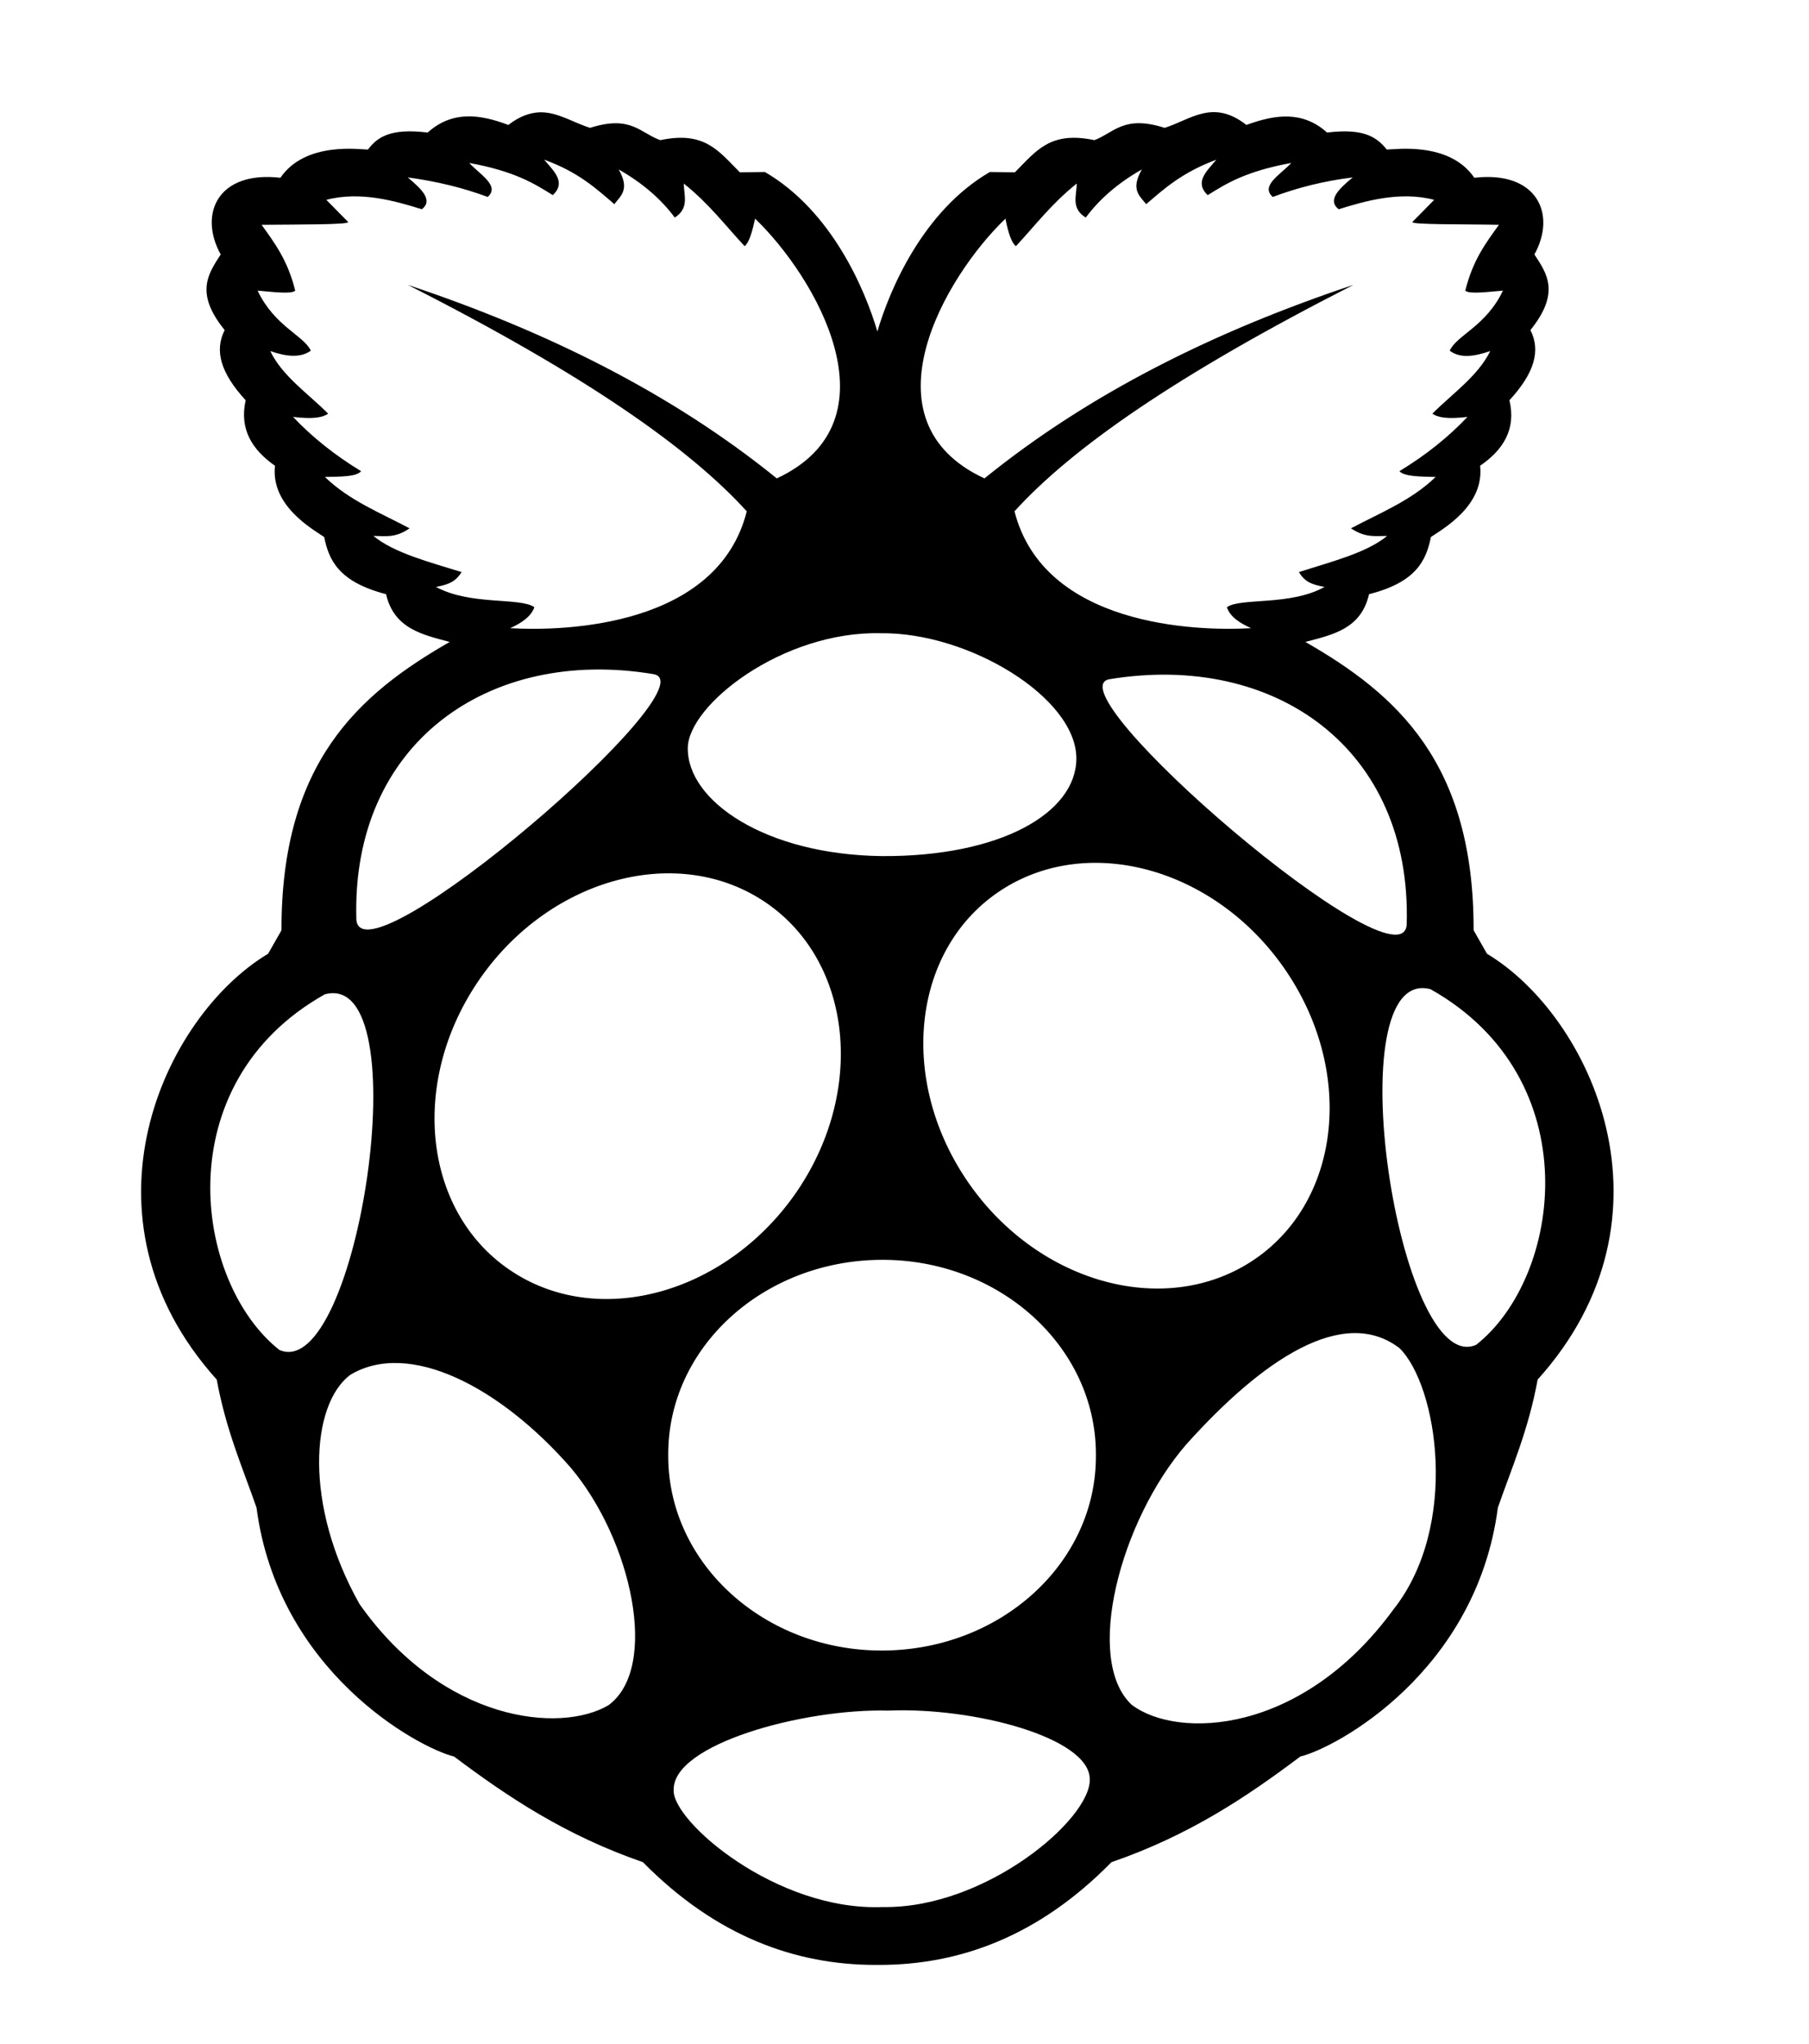 <svg width="500" height="565" viewBox="0 0 500 565" fill="none" xmlns="http://www.w3.org/2000/svg">
<path d="M411.001 263.64L407.301 257.14C407.401 210.74 385.901 191.84 360.801 177.44C368.401 175.44 376.201 173.84 378.401 164.24C391.501 160.94 394.201 154.84 395.501 148.44C398.901 146.14 410.301 139.74 409.101 128.74C415.501 124.34 419.101 118.64 417.201 110.64C424.101 103.14 425.901 96.94 423.001 91.24C431.301 80.94 427.601 75.64 424.101 70.34C430.301 59.14 424.801 47.14 407.501 49.14C400.601 39.04 385.601 41.34 383.301 41.34C380.701 38.14 377.301 35.34 366.801 36.64C360.001 30.54 352.401 31.64 344.501 34.54C335.201 27.24 329.001 33.14 321.901 35.34C310.601 31.74 308.001 36.64 302.501 38.74C290.201 36.14 286.401 41.74 280.501 47.64L273.601 47.54C255.001 58.34 245.801 80.34 242.501 91.64C239.201 80.34 230.001 58.34 211.401 47.54L204.501 47.64C198.601 41.74 194.801 36.14 182.501 38.74C176.901 36.74 174.401 31.74 163.101 35.34C158.501 33.94 154.201 30.94 149.201 31.04C146.601 31.14 143.701 32.04 140.501 34.54C132.601 31.54 125.001 30.54 118.201 36.64C107.701 35.34 104.201 38.04 101.701 41.34C99.401 41.34 84.401 39.04 77.501 49.14C60.201 47.14 54.801 59.14 61.001 70.34C57.501 75.74 53.801 81.04 62.101 91.24C59.201 96.94 61.001 103.14 67.901 110.64C66.101 118.64 69.701 124.34 76.001 128.74C74.801 139.74 86.201 146.14 89.601 148.44C90.901 154.84 93.601 160.84 106.701 164.24C108.901 173.74 116.701 175.44 124.301 177.44C99.201 191.84 77.701 210.74 77.801 257.14L74.101 263.64C45.301 280.84 19.401 336.34 59.901 381.34C62.501 395.44 67.001 405.54 70.901 416.74C76.801 461.94 115.401 483.04 125.501 485.54C140.401 496.74 156.301 507.34 177.701 514.74C198.001 535.34 220.001 543.14 242.001 543.14H243.001C265.101 543.14 287.001 535.34 307.201 514.74C328.701 507.34 344.501 496.74 359.401 485.54C369.601 483.04 408.101 461.94 414.001 416.74C417.901 405.54 422.401 395.44 425.001 381.34C465.601 336.24 439.701 280.84 411.001 263.64ZM388.801 255.64C387.301 274.34 289.901 190.54 306.701 187.74C352.401 180.24 390.301 206.94 388.801 255.64ZM345.801 348.74C321.301 364.54 286.001 354.34 267.001 325.94C248.001 297.54 252.401 261.74 276.901 245.94C301.401 230.14 336.701 240.34 355.701 268.74C374.701 297.14 370.301 332.94 345.801 348.74ZM277.901 60.44C278.701 64.64 279.701 67.24 280.801 68.04C286.201 62.24 290.601 56.34 297.601 50.74C297.601 54.04 295.901 57.54 300.101 60.14C303.801 55.14 308.901 50.64 315.601 46.84C312.401 52.44 315.001 54.14 316.801 56.44C321.901 52.04 326.801 47.64 336.201 44.14C333.601 47.24 330.001 50.34 333.801 53.94C339.101 50.64 344.401 47.34 356.901 45.04C354.101 48.14 348.201 51.34 351.801 54.44C358.401 51.94 365.801 50.04 373.901 49.04C370.001 52.24 366.801 55.34 370.001 57.84C377.101 55.64 386.901 52.74 396.401 55.24L390.401 61.34C389.701 62.14 404.501 61.94 414.301 62.14C410.701 67.14 407.101 71.84 405.001 80.34C406.001 81.34 410.801 80.74 415.401 80.34C410.701 90.24 402.601 92.64 400.701 96.94C403.601 99.14 407.501 98.54 411.901 97.04C408.501 103.94 401.501 108.74 395.901 114.34C397.301 115.34 399.801 115.94 405.601 115.24C400.401 120.74 394.201 125.74 386.801 130.24C388.101 131.74 392.601 131.74 396.801 131.84C390.101 138.34 381.501 141.74 373.401 146.04C377.401 148.74 380.301 148.14 383.401 148.14C377.701 152.84 368.001 155.24 359.001 158.14C360.701 160.84 362.401 161.54 366.101 162.24C356.601 167.54 342.901 165.14 339.101 167.84C340.001 170.54 342.701 172.24 345.801 173.64C330.401 174.54 288.501 173.04 280.401 141.34C296.101 124.04 324.801 103.84 374.101 78.74C335.701 91.54 301.101 108.74 272.101 132.24C237.801 116.34 261.301 76.34 277.901 60.44ZM243.501 175.04C267.701 174.74 297.601 192.84 297.501 209.74C297.401 224.74 276.501 236.84 243.701 236.64C211.601 236.24 190.001 221.44 190.101 206.84C190.101 194.94 216.301 174.34 243.501 175.04ZM120.501 162.24C124.201 161.54 125.901 160.74 127.601 158.14C118.601 155.34 108.901 152.84 103.201 148.14C106.301 148.14 109.201 148.84 113.201 146.04C105.101 141.74 96.501 138.34 89.801 131.84C94.001 131.74 98.501 131.84 99.801 130.24C92.401 125.74 86.201 120.74 81.001 115.24C86.801 115.94 89.301 115.34 90.701 114.34C85.101 108.74 78.001 103.94 74.701 97.04C79.001 98.54 83.001 99.04 85.901 96.94C84.001 92.74 75.901 90.24 71.201 80.34C75.801 80.74 80.601 81.34 81.601 80.34C79.501 71.84 75.801 67.04 72.301 62.14C82.101 62.04 96.901 62.14 96.201 61.34L90.201 55.24C99.701 52.74 109.501 55.64 116.601 57.84C119.801 55.34 116.501 52.24 112.701 49.04C120.801 50.14 128.101 51.94 134.801 54.44C138.301 51.34 132.501 48.14 129.701 45.04C142.201 47.34 147.501 50.64 152.801 53.94C156.601 50.34 153.001 47.24 150.401 44.14C159.801 47.54 164.701 52.04 169.801 56.44C171.501 54.14 174.201 52.44 171.001 46.84C177.701 50.64 182.801 55.14 186.501 60.14C190.601 57.54 189.001 53.94 189.001 50.74C196.001 56.34 200.401 62.24 205.801 68.04C206.901 67.24 207.801 64.64 208.701 60.44C225.301 76.34 248.801 116.34 214.701 132.24C185.701 108.74 151.101 91.54 112.701 78.74C162.001 103.74 190.701 124.04 206.401 141.34C198.401 173.14 156.401 174.54 141.001 173.64C144.101 172.24 146.801 170.44 147.701 167.84C143.701 165.04 130.101 167.44 120.501 162.24ZM180.601 186.34C197.401 189.14 100.001 272.84 98.501 254.24C97.001 205.54 135.001 178.74 180.601 186.34ZM77.201 373.14C53.501 354.34 45.901 299.44 89.801 274.84C116.301 267.84 98.801 382.64 77.201 373.14ZM168.201 471.34C154.901 479.24 122.401 476.04 99.401 443.44C83.901 416.04 85.901 388.24 96.801 380.04C113.101 370.24 138.301 383.44 157.701 405.64C174.601 425.64 182.301 460.94 168.201 471.34ZM141.801 351.64C117.301 335.84 112.901 300.04 131.901 271.64C150.901 243.24 186.201 233.04 210.701 248.84C235.201 264.64 239.601 300.44 220.601 328.84C201.501 357.24 166.201 367.44 141.801 351.64ZM244.001 527.14C214.601 528.34 185.801 503.44 186.201 494.84C185.801 482.14 222.001 472.24 245.501 472.84C269.201 471.84 301.101 480.34 301.201 491.74C301.701 502.74 272.401 527.64 244.001 527.14ZM302.901 402.24C303.101 431.94 276.701 456.04 244.101 456.24C211.501 456.44 184.901 432.44 184.701 402.84V402.24C184.501 372.54 210.901 348.44 243.501 348.24C276.101 348.04 302.701 372.04 302.901 401.64V402.24ZM385.101 444.94C359.801 479.54 325.501 480.84 312.801 471.24C299.501 458.84 309.601 420.34 327.901 399.24C348.801 375.94 371.201 360.74 386.801 372.64C397.301 382.94 403.501 421.74 385.101 444.94ZM408.001 371.74C386.501 381.14 369.001 266.44 395.401 273.44C439.301 298.14 431.701 353.04 408.001 371.74Z" fill="black"/>
</svg>
